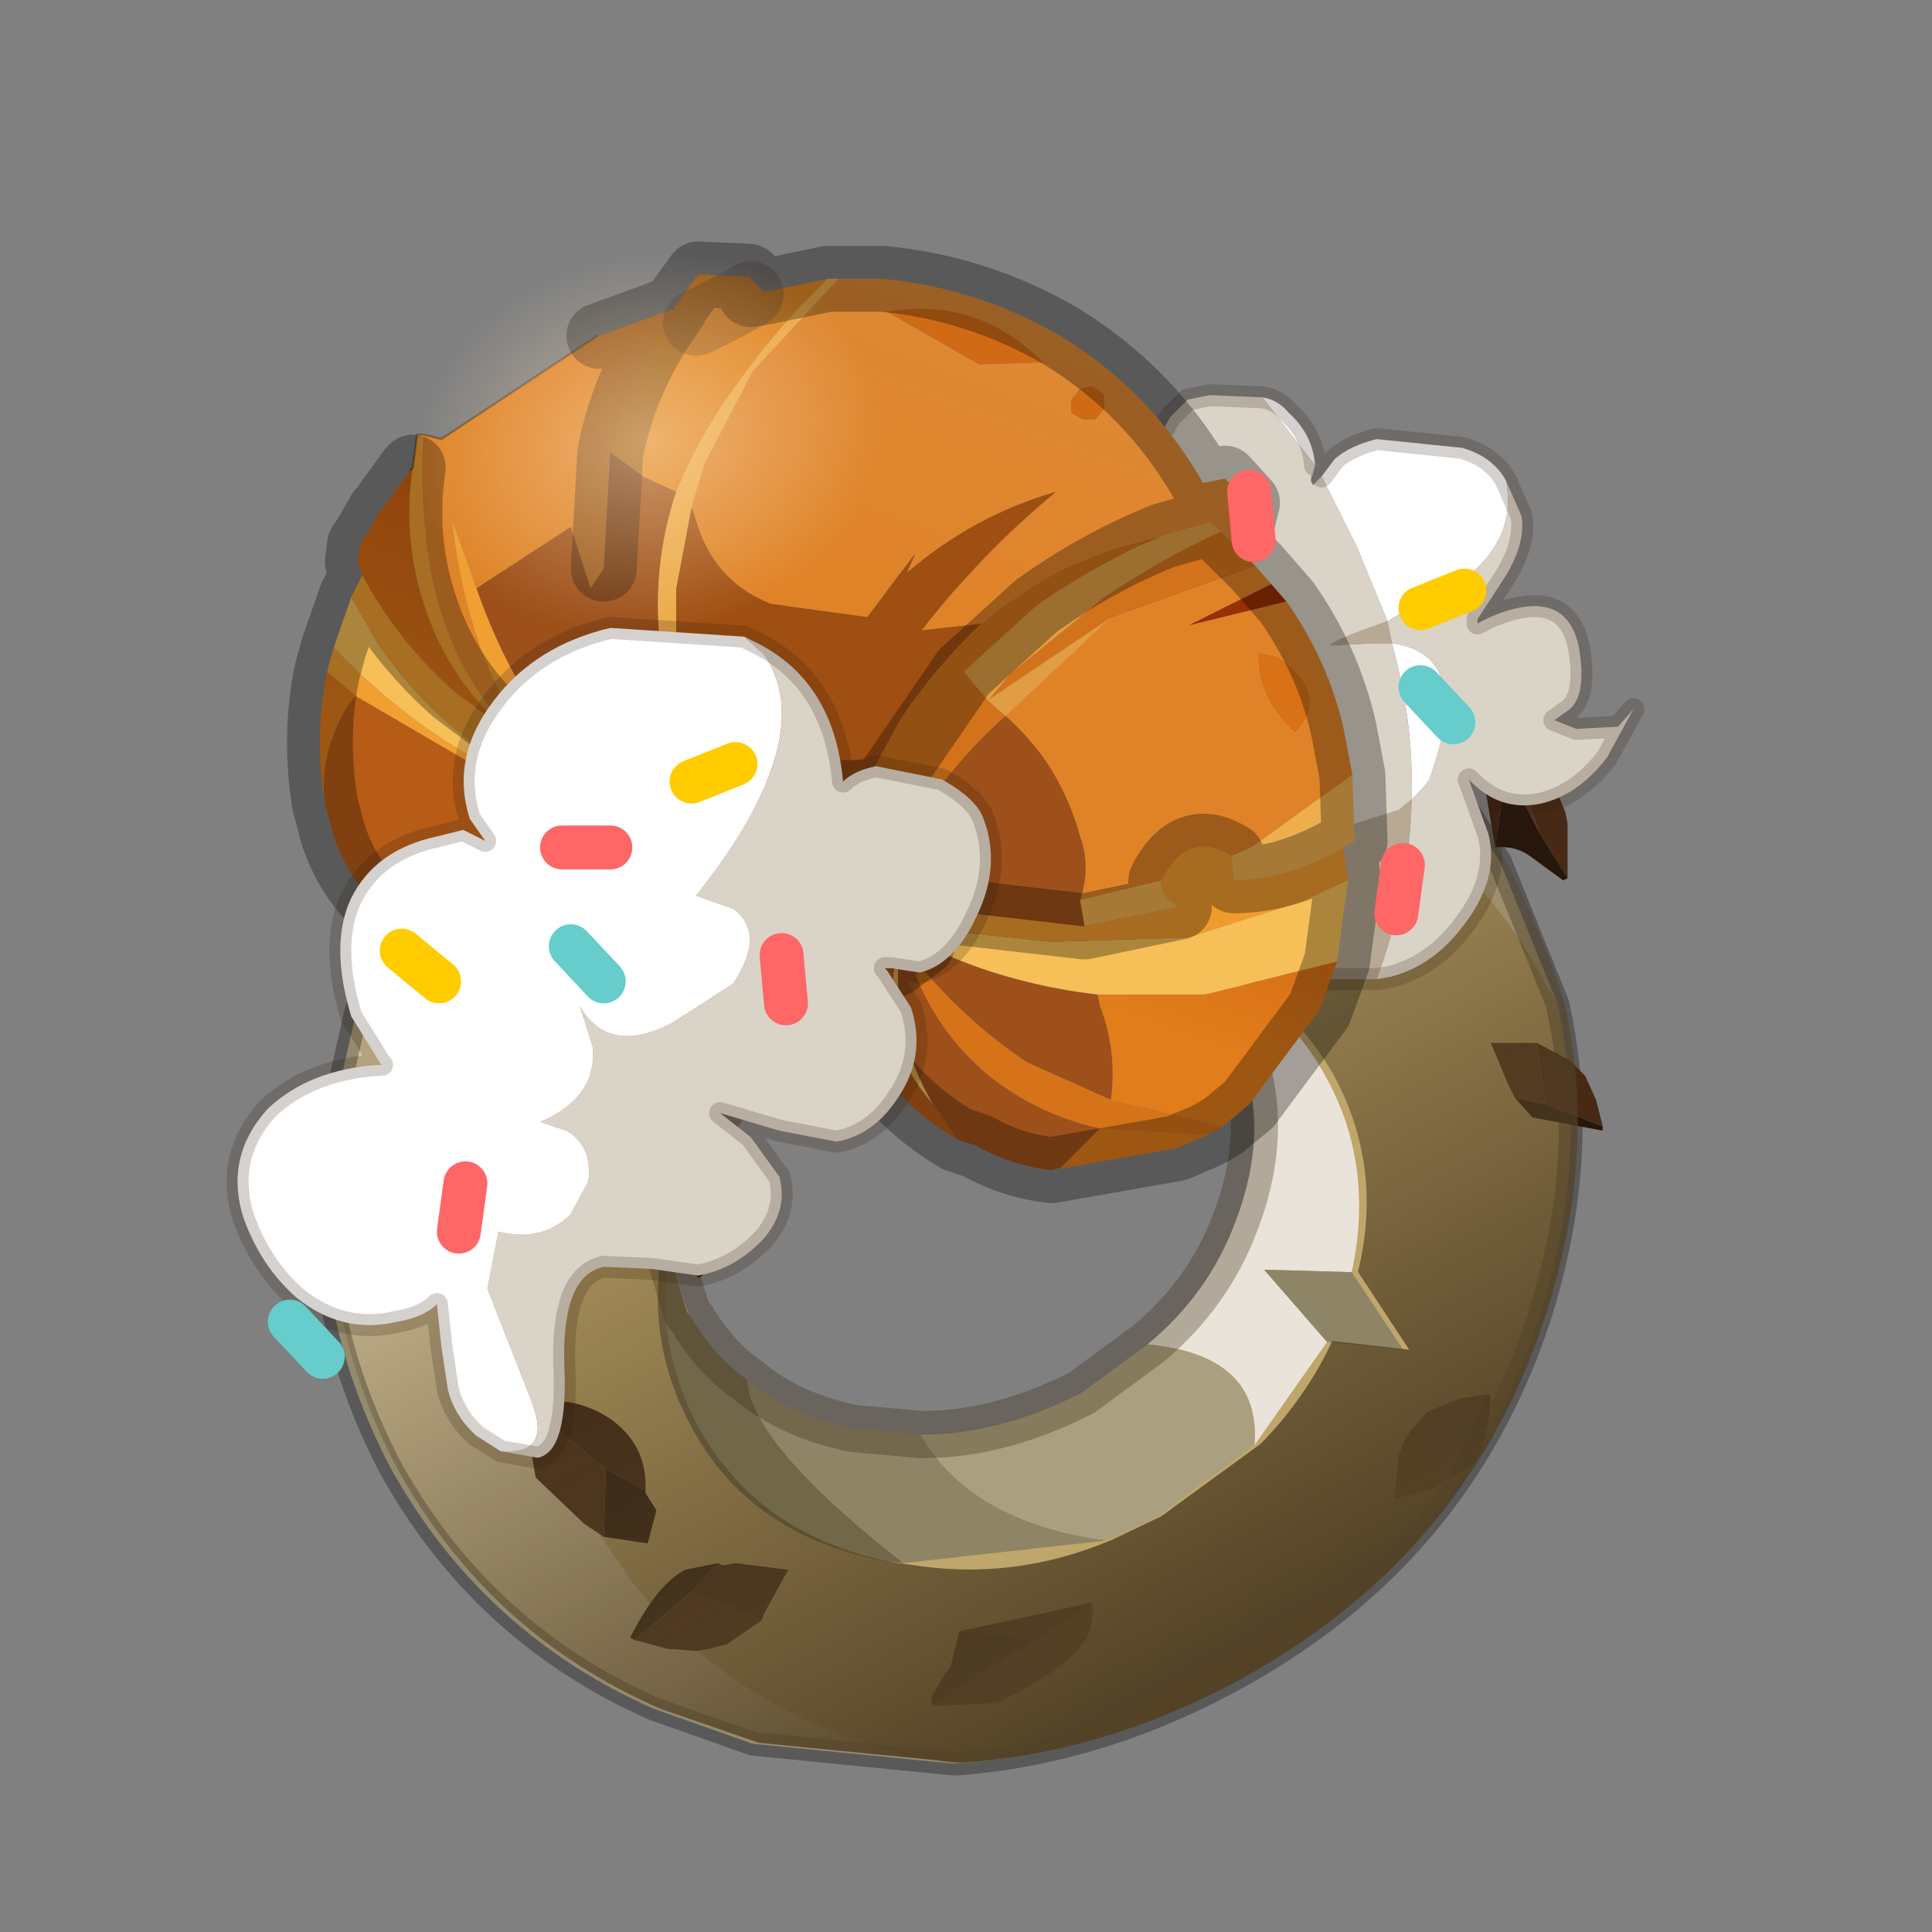 <?xml version="1.0" encoding="UTF-8" standalone="no"?>
<svg xmlns:xlink="http://www.w3.org/1999/xlink" height="440.0px" width="440.0px" xmlns="http://www.w3.org/2000/svg">
  <rect width="100%" height="100%" fill="#808080" stroke="none"/>
  <g transform="matrix(10.0, 0.0, 0.0, 10.0, 0.0, 0.0)">
    <use height="44.0" transform="matrix(1.0, 0.0, 0.0, 1.0, 0.0, 0.0)" width="44.0" xlink:href="#shape0"/>
    <use height="25.85" transform="matrix(1.074, -0.057, 0.057, 1.074, 6.318, 13.415)" width="27.0" xlink:href="#sprite0"/>
    <use height="22.65" transform="matrix(1.0, 0.0, 0.0, 1.0, 11.3, 16.25)" width="25.2" xlink:href="#shape2"/>
    <use height="35.1" transform="matrix(0.78, 0.037, -0.037, 0.78, 8.233, 12.135)" width="36.25" xlink:href="#sprite1"/>
    <use height="21.9" transform="matrix(1.0, 0.0, 0.0, 1.0, 6.55, 5.5)" width="30.9" xlink:href="#shape4"/>
    <use height="1.3" transform="matrix(-1.622, -8.534, 10.59, -1.968, 8.943, 16.9)" width="1.3" xlink:href="#sprite2"/>
    <use height="22.8" transform="matrix(1.0, 0.0, 0.0, 1.0, 5.15, 10.7)" width="28.7" xlink:href="#shape6"/>
  </g>
  <defs>
    <g id="shape0" transform="matrix(1.0, 0.0, 0.0, 1.0, 0.0, 0.0)">
      <path d="M44.0 44.0 L0.0 44.0 0.0 0.0 44.0 0.0 44.0 44.0 M27.4 11.0 Q26.2 8.9 24.15 7.65 22.25 6.55 20.1 6.35 L19.1 6.35 18.85 6.35 17.4 6.65 17.05 6.3 15.9 6.25 15.35 7.0 15.3 7.05 13.65 7.65 13.6 7.65 10.05 10.0 9.65 9.9 9.5 9.9 9.4 10.65 9.35 10.7 8.7 11.6 8.6 11.7 8.65 11.65 8.45 12.0 8.4 12.1 8.2 12.4 8.15 12.8 8.25 13.1 8.0 13.6 7.6 14.75 7.45 15.3 Q7.15 16.75 7.4 18.3 L7.6 19.05 Q8.1 20.5 9.45 21.25 L10.05 21.45 11.0 21.65 12.35 21.65 13.0 21.45 13.35 21.2 13.5 21.0 14.0 20.3 14.2 19.6 14.15 19.25 13.8 19.05 13.3 19.3 13.1 19.3 13.0 19.1 13.05 18.25 13.25 18.3 13.45 18.25 13.6 18.1 13.95 18.15 14.25 18.05 14.1 17.6 15.3 16.4 15.55 16.7 15.95 17.0 16.4 17.35 Q17.9 18.15 19.6 18.05 L19.8 18.45 20.4 18.35 20.75 18.95 21.0 19.8 20.9 19.9 Q20.55 20.55 21.2 20.7 L21.1 21.15 21.0 21.5 20.45 21.9 20.4 21.95 20.05 22.0 19.1 22.1 19.0 22.25 Q19.1 23.3 19.8 24.1 20.6 25.25 21.8 25.95 L22.25 26.1 Q23.05 26.55 23.95 26.65 L26.8 26.15 27.5 25.85 27.85 25.65 28.45 25.15 30.05 23.0 30.45 21.9 30.7 20.05 30.6 19.3 30.85 19.15 30.8 17.65 30.6 16.6 Q30.25 15.05 29.3 13.7 L28.95 13.3 28.6 12.9 28.15 12.45 28.4 11.45 27.9 10.9 27.4 11.0" fill="#43adca" fill-opacity="0.0" fill-rule="evenodd" stroke="none"/>
    </g>
    <g id="sprite0" transform="matrix(1.0, 0.0, 0.0, 1.0, 13.5, 12.9)">
      <use height="25.85" transform="matrix(1.0, 0.0, 0.0, 1.0, -13.5, -12.9)" width="27.0" xlink:href="#shape1"/>
    </g>
    <g id="shape1" transform="matrix(1.0, 0.0, 0.0, 1.0, 13.5, 12.9)">
      <path d="M6.1 -11.25 L6.25 -11.4 Q6.45 -11.35 6.6 -11.25 L6.1 -11.25" fill="#444444" fill-rule="evenodd" stroke="none"/>
      <path d="M6.2 -11.4 L6.25 -11.4 6.1 -11.25 6.2 -11.4" fill="url(#gradient0)" fill-rule="evenodd" stroke="none"/>
      <path d="M6.2 -11.4 L6.1 -11.25 6.6 -11.25 Q9.35 -9.95 11.05 -7.55 L12.05 -5.75 13.1 -2.7 12.9 -3.05 Q11.55 -6.05 8.8 -7.55 L8.4 -7.7 6.6 -8.5 5.9 -8.7 0.75 -8.85 -2.0 -7.95 -2.2 -7.85 Q-6.6 -5.8 -8.25 -1.45 L-8.95 1.15 Q-9.35 4.1 -8.05 6.95 L-7.1 8.5 Q-5.2 11.25 -1.7 12.4 L-0.5 12.7 -4.75 12.05 -6.8 11.2 Q-10.35 9.4 -12.1 5.8 -13.6 2.5 -13.15 -0.9 L-12.3 -3.9 Q-10.4 -8.9 -5.35 -11.25 L-5.15 -11.35 Q-3.55 -12.15 -1.95 -12.4 L4.0 -12.25 4.8 -12.0 6.2 -11.4" fill="#d4c59c" fill-rule="evenodd" stroke="none"/>
      <path d="M13.1 -2.7 Q13.65 0.55 12.35 3.95 10.4 8.95 5.35 11.3 2.45 12.65 -0.5 12.7 L-1.7 12.4 Q-5.2 11.25 -7.1 8.5 L-8.05 6.95 Q-9.35 4.1 -8.95 1.15 L-8.25 -1.45 Q-6.6 -5.8 -2.2 -7.85 L-2.0 -7.95 0.75 -8.85 5.9 -8.7 6.6 -8.5 8.4 -7.7 8.8 -7.55 Q11.55 -6.05 12.9 -3.05 L13.1 -2.7 M4.95 -4.15 L4.15 -4.45 Q1.3 -5.15 -1.55 -3.75 -4.45 -2.4 -5.65 0.2 L-6.05 1.4 -5.6 2.95 Q-4.7 5.05 -2.3 5.65 0.2 6.2 2.6 5.1 L4.05 4.15 Q5.35 3.15 6.05 1.7 7.05 -0.55 6.05 -2.6 5.65 -3.55 4.95 -4.15" fill="#bfa66a" fill-rule="evenodd" stroke="none"/>
      <path d="M6.25 -11.4 L6.2 -11.4 M6.25 -11.4 Q6.45 -11.35 6.6 -11.25 9.35 -9.95 11.05 -7.55 L12.05 -5.75 13.1 -2.7 Q13.65 0.55 12.35 3.95 10.4 8.95 5.35 11.3 2.45 12.65 -0.5 12.7 L-4.75 12.05 -6.8 11.2 Q-10.35 9.4 -12.1 5.8 -13.6 2.5 -13.15 -0.9 L-12.3 -3.9 Q-10.4 -8.9 -5.35 -11.25 L-5.15 -11.35 Q-3.55 -12.15 -1.95 -12.4 L4.0 -12.25 4.8 -12.0 6.2 -11.4" fill="none" stroke="#000000" stroke-linecap="round" stroke-linejoin="round" stroke-opacity="0.302" stroke-width="0.5"/>
      <path d="M-10.75 -1.55 Q-11.4 -4.1 -10.05 -6.25 -8.5 -8.4 -5.55 -8.35 -7.5 -7.65 -8.75 -6.05 -9.9 -4.4 -10.75 -1.55" fill="#ebe2cf" fill-rule="evenodd" stroke="none"/>
      <path d="M4.9 -4.3 Q7.2 -3.4 8.15 -1.35 9.05 0.55 8.45 2.75 L6.6 2.6 7.85 4.2 6.2 6.3 Q6.45 4.4 4.05 4.05 5.4 3.05 6.05 1.55 7.05 -0.7 6.1 -2.75 L4.9 -4.3" fill="#eae3d9" fill-rule="evenodd" stroke="none"/>
      <path d="M4.05 4.05 Q6.45 4.4 6.2 6.3 L4.0 7.75 2.95 8.15 Q0.1 7.6 -0.85 5.7 0.8 5.8 2.6 5.0 L4.05 4.05" fill="#aaa080" fill-rule="evenodd" stroke="none"/>
      <path d="M-6.05 1.25 L-5.65 2.85 -5.55 3.0 Q-5.1 3.85 -4.45 4.35 -4.45 5.7 -1.35 8.4 L-1.7 8.35 Q-4.6 7.65 -5.7 5.25 -6.6 3.35 -6.05 1.25" fill="#71684a" fill-rule="evenodd" stroke="none"/>
      <path d="M7.85 4.2 L6.6 2.6 8.45 2.75 9.45 4.45 7.85 4.2 M-4.45 4.35 Q-3.6 5.15 -2.25 5.5 L-0.85 5.7 Q0.1 7.6 2.95 8.15 L-1.35 8.4 Q-4.45 5.7 -4.45 4.35" fill="#8e8566" fill-rule="evenodd" stroke="none"/>
      <path d="M4.9 -4.3 L6.1 -2.75 Q7.05 -0.7 6.05 1.55 5.4 3.05 4.05 4.05 M4.9 -4.3 L4.15 -4.6 Q1.35 -5.3 -1.5 -3.9 -4.4 -2.5 -5.65 0.15 L-6.05 1.25 -5.65 2.85 -5.55 3.0 Q-5.1 3.85 -4.45 4.35 -3.6 5.15 -2.25 5.5 L-0.85 5.7 Q0.8 5.8 2.6 5.0 L4.05 4.05" fill="none" stroke="#382510" stroke-linecap="round" stroke-linejoin="round" stroke-opacity="0.302" stroke-width="1.0"/>
    </g>
    <linearGradient gradientTransform="matrix(0.008, -0.004, 0.002, 0.004, -7.6, -6.7)" gradientUnits="userSpaceOnUse" id="gradient0" spreadMethod="pad" x1="-819.2" x2="819.2">
      <stop offset="0.0" stop-color="#534226"/>
      <stop offset="1.0" stop-color="#3a2e1b"/>
    </linearGradient>
    <g id="shape2" transform="matrix(1.0, 0.0, 0.0, 1.0, -11.3, -16.25)">
      <path d="M13.75 35.0 L13.3 34.7 12.2 33.65 12.05 32.8 12.1 32.8 12.05 32.65 12.05 32.8 12.0 32.8 12.0 32.55 12.1 32.15 12.15 32.1 13.6 33.3 13.8 33.45 13.75 35.0" fill="#472916" fill-rule="evenodd" stroke="none"/>
      <path d="M13.8 33.45 L13.6 33.3 12.15 32.1 12.15 32.05 Q12.2 31.9 12.35 31.9 13.25 31.85 13.95 32.35 14.75 32.95 14.7 33.95 L13.8 33.45" fill="#3a2212" fill-rule="evenodd" stroke="none"/>
      <path d="M13.75 35.0 L13.8 33.45 14.7 33.95 14.7 34.0 14.95 34.4 14.75 35.15 13.75 35.0" fill="#27160c" fill-rule="evenodd" stroke="none"/>
      <path d="M11.3 22.4 L11.55 21.9 12.35 20.6 13.1 20.3 13.1 20.4 13.25 20.25 13.1 20.3 13.35 20.2 13.75 20.2 13.85 20.2 12.95 21.95 12.85 22.2 11.3 22.4" fill="#472916" fill-rule="evenodd" stroke="none"/>
      <path d="M12.85 22.2 L12.95 21.95 13.85 20.2 14.1 20.4 Q14.35 21.3 13.95 22.05 13.5 22.95 12.5 23.1 L12.85 22.2" fill="#3a2212" fill-rule="evenodd" stroke="none"/>
      <path d="M11.3 22.4 L12.85 22.2 12.5 23.1 12.45 23.15 12.15 23.5 11.35 23.45 11.3 22.4" fill="#27160c" fill-rule="evenodd" stroke="none"/>
      <path d="M16.0 29.05 L15.9 29.1 Q15.25 28.25 15.2 27.65 L15.4 27.0 15.7 27.7 16.0 29.05" fill="#27160c" fill-rule="evenodd" stroke="none"/>
      <path d="M16.0 29.05 L15.7 27.7 16.65 26.75 16.8 27.55 16.8 27.85 16.7 28.05 16.45 28.55 16.0 29.05" fill="#472916" fill-rule="evenodd" stroke="none"/>
      <path d="M15.7 27.7 L15.4 27.0 15.4 26.95 15.5 26.75 Q15.8 26.1 16.05 25.9 L16.65 26.65 16.65 26.75 15.7 27.7" fill="#54311b" fill-rule="evenodd" stroke="none"/>
      <path d="M33.9 31.75 L33.95 31.8 Q33.9 32.85 33.55 33.35 L33.0 33.7 33.25 33.05 33.9 31.75" fill="#27160c" fill-rule="evenodd" stroke="none"/>
      <path d="M33.9 31.75 L33.25 33.05 31.9 33.05 Q31.95 32.75 32.3 32.4 L32.5 32.15 32.75 32.05 33.25 31.85 33.9 31.75" fill="#472916" fill-rule="evenodd" stroke="none"/>
      <path d="M33.25 33.05 L33.0 33.7 32.9 33.7 32.75 33.85 31.75 34.15 31.85 33.15 31.9 33.05 33.25 33.05" fill="#54311b" fill-rule="evenodd" stroke="none"/>
      <path d="M14.45 37.35 L14.35 37.3 Q14.95 36.1 15.6 35.75 L16.35 35.6 15.75 36.25 14.45 37.35" fill="#27160c" fill-rule="evenodd" stroke="none"/>
      <path d="M14.45 37.35 L15.75 36.25 17.35 36.9 16.55 37.45 16.15 37.55 15.85 37.6 15.2 37.55 14.45 37.35" fill="#472916" fill-rule="evenodd" stroke="none"/>
      <path d="M15.75 36.25 L16.35 35.6 16.45 35.65 16.75 35.6 17.95 35.75 17.4 36.75 17.35 36.9 15.75 36.25" fill="#3a2212" fill-rule="evenodd" stroke="none"/>
      <path d="M34.2 16.35 Q34.95 16.75 35.65 18.5 L35.7 18.75 35.7 20.0 35.05 18.95 34.2 16.35" fill="#472916" fill-rule="evenodd" stroke="none"/>
      <path d="M34.2 16.35 L35.05 18.95 34.3 17.5 33.6 16.3 33.7 16.25 34.05 16.3 34.2 16.35" fill="#54311b" fill-rule="evenodd" stroke="none"/>
      <path d="M35.05 18.95 L35.7 20.0 35.6 20.05 34.85 19.5 Q34.5 19.25 34.05 19.3 L34.3 17.5 35.05 18.95" fill="#27160c" fill-rule="evenodd" stroke="none"/>
      <path d="M34.05 19.3 L33.9 18.4 33.55 16.3 33.6 16.3 34.3 17.5 34.05 19.3" fill="#3a2212" fill-rule="evenodd" stroke="none"/>
      <path d="M36.5 25.65 L36.5 25.75 34.9 25.45 34.5 25.0 35.2 25.15 36.5 25.65" fill="#27160c" fill-rule="evenodd" stroke="none"/>
      <path d="M36.5 25.65 L35.2 25.15 35.0 23.75 35.75 24.15 35.95 24.35 36.1 24.5 36.35 25.05 36.5 25.65" fill="#472916" fill-rule="evenodd" stroke="none"/>
      <path d="M35.2 25.15 L34.5 25.0 34.45 24.9 34.35 24.7 33.95 23.75 34.9 23.75 35.0 23.75 35.2 25.15" fill="#54311b" fill-rule="evenodd" stroke="none"/>
      <path d="M22.3 38.15 L24.8 37.2 Q24.45 37.95 22.75 38.75 L22.45 38.8 21.25 38.85 22.3 38.15" fill="#472916" fill-rule="evenodd" stroke="none"/>
      <path d="M24.85 36.55 L24.9 36.65 24.85 37.0 24.8 37.2 22.3 38.15 23.65 37.3 24.85 36.55" fill="#54311b" fill-rule="evenodd" stroke="none"/>
      <path d="M23.65 37.3 L22.3 38.15 21.25 38.85 21.2 38.75 Q21.25 38.5 21.65 37.95 L21.85 37.15 23.65 37.3" fill="#27160c" fill-rule="evenodd" stroke="none"/>
      <path d="M24.85 36.55 L23.65 37.3 21.85 37.15 22.8 36.95 24.85 36.5 24.85 36.55" fill="#3a2212" fill-rule="evenodd" stroke="none"/>
    </g>
    <g id="sprite1" transform="matrix(1.0, 0.0, 0.0, 1.0, 18.1, 17.55)">
      <use height="35.1" transform="matrix(1.0, 0.0, 0.0, 1.0, -18.1, -17.55)" width="36.25" xlink:href="#shape3"/>
    </g>
    <g id="shape3" transform="matrix(1.0, 0.0, 0.0, 1.0, 18.1, 17.55)">
      <path d="M6.95 -16.45 L7.5 -16.3 Q11.4 -14.95 14.1 -11.9 L15.7 -9.55 Q16.85 -7.55 17.6 -5.5 18.8 -1.15 17.45 3.7 15.5 10.8 8.9 14.75 5.1 17.0 1.05 17.45 L-4.85 17.15 -7.75 16.3 Q-12.9 14.35 -15.8 9.6 -18.3 5.3 -18.1 0.55 -18.0 -1.5 -17.4 -3.65 -15.5 -10.75 -8.9 -14.65 L-8.6 -14.85 Q-6.55 -16.15 -4.35 -16.75 -0.35 -17.95 3.8 -17.35 L4.95 -17.1 6.9 -16.45 6.95 -16.45 M5.1 -6.65 Q1.1 -7.25 -2.6 -4.95 -5.45 -3.25 -6.9 -0.75 L-7.4 -0.2 -7.35 0.2 -7.7 1.05 -8.0 1.95 -8.1 2.6 Q-8.55 5.45 -7.1 7.95 -5.2 11.1 -1.25 11.7 L-0.7 11.75 Q2.35 12.1 5.15 10.75 L6.55 10.0 9.35 7.75 Q10.6 6.35 11.3 4.65 L13.55 4.8 11.95 2.6 Q12.55 -0.45 11.0 -3.05 9.35 -5.7 6.15 -6.6 L5.9 -6.5 5.1 -6.65" fill="url(#gradient1)" fill-rule="evenodd" stroke="none"/>
    </g>
    <linearGradient gradientTransform="matrix(-0.008, -0.014, 0.018, -0.011, 3.0, 1.9)" gradientUnits="userSpaceOnUse" id="gradient1" spreadMethod="pad" x1="-819.2" x2="819.2">
      <stop offset="0.0" stop-color="#534226"/>
      <stop offset="1.0" stop-color="#544226" stop-opacity="0.0"/>
    </linearGradient>
    <g id="shape4" transform="matrix(1.0, 0.0, 0.0, 1.0, -6.55, -5.5)">
      <path d="M30.1 10.85 L30.4 10.45 Q30.75 10.15 31.35 10.0 L33.3 10.2 Q34.0 10.4 34.3 10.95 34.65 12.8 32.15 13.85 L31.85 14.0 31.6 14.15 30.9 12.45 30.1 10.85 M28.75 9.05 Q29.1 9.1 29.35 9.4 29.9 9.9 29.95 10.6 L28.75 9.05 M31.7 14.65 Q33.6 14.9 32.55 17.75 L32.4 17.95 32.15 18.2 Q32.2 16.45 31.7 14.65" fill="#ffffff" fill-rule="evenodd" stroke="none"/>
      <path d="M34.3 10.95 L34.65 11.75 Q34.75 12.35 34.3 13.1 L33.65 14.1 33.65 14.2 Q34.1 13.95 34.55 13.85 35.7 13.6 35.95 14.7 36.15 15.8 35.75 16.15 L35.4 16.4 35.9 16.6 36.85 16.55 37.2 16.15 36.6 17.25 Q35.95 18.1 35.1 18.3 34.15 18.5 33.45 17.75 L33.9 19.0 Q34.15 20.0 33.35 21.05 32.65 22.0 31.65 22.25 L31.35 22.3 Q32.1 20.3 32.15 18.2 L31.85 18.45 30.25 18.95 Q29.0 19.2 25.05 14.1 L25.55 11.9 26.45 9.85 26.65 9.5 26.8 9.35 27.05 9.1 27.55 9.0 28.75 9.05 29.95 10.6 29.85 10.95 29.9 11.05 30.1 10.85 30.9 12.45 31.6 14.15 31.85 14.0 32.15 13.85 Q34.65 12.8 34.3 10.95 M31.7 14.65 L31.6 14.15 Q30.3 14.6 30.3 14.7 L31.3 14.65 31.7 14.65 Q32.2 16.45 32.15 18.2 L32.4 17.95 32.55 17.75 Q33.6 14.9 31.7 14.65" fill="#dad3c7" fill-rule="evenodd" stroke="none"/>
      <path d="M31.35 22.3 L29.9 22.3 28.4 21.6 Q27.5 21.05 26.4 19.05 25.3 17.3 25.1 16.35 24.9 15.25 25.05 14.1 29.0 19.2 30.25 18.95 L31.85 18.45 32.15 18.2 Q32.1 20.3 31.35 22.3 M31.7 14.65 L31.3 14.65 30.3 14.7 Q30.3 14.6 31.6 14.15 L31.7 14.65" fill="#b8a994" fill-rule="evenodd" stroke="none"/>
      <path d="M30.1 10.85 L30.4 10.45 Q30.75 10.15 31.35 10.0 L33.3 10.2 Q34.0 10.4 34.3 10.95 L34.65 11.75 Q34.75 12.35 34.3 13.1 L33.65 14.1 33.65 14.2 Q34.1 13.95 34.55 13.85 35.7 13.6 35.95 14.7 36.15 15.8 35.75 16.15 L35.4 16.4 35.9 16.6 36.85 16.55 37.2 16.15 36.6 17.25 Q35.95 18.1 35.1 18.3 34.15 18.5 33.45 17.75 L33.9 19.0 Q34.15 20.0 33.35 21.05 32.65 22.0 31.65 22.25 L31.35 22.3 29.9 22.3 28.4 21.6 Q27.5 21.05 26.4 19.05 25.3 17.3 25.1 16.35 24.9 15.25 25.05 14.1 L25.55 11.9 26.45 9.85 26.65 9.5 26.8 9.35 27.05 9.1 27.55 9.0 28.75 9.05 Q29.1 9.1 29.35 9.4 29.9 9.9 29.95 10.6" fill="none" stroke="#2e1a0c" stroke-linecap="round" stroke-linejoin="round" stroke-opacity="0.2" stroke-width="0.5"/>
      <path d="M22.3 8.3 L23.75 8.25 Q22.25 6.75 20.2 7.1 L22.3 8.3 M24.6 8.85 L24.4 9.1 24.4 9.4 24.65 9.55 24.95 9.55 25.15 9.3 25.15 9.0 Q25.0 8.85 24.85 8.8 L24.6 8.85 M27.8 12.1 L27.55 11.9 26.5 12.2 Q24.15 12.7 22.35 14.2 L21.0 14.35 Q22.35 12.6 24.05 11.2 22.15 11.75 20.65 13.05 L20.85 12.6 19.75 14.05 17.55 13.75 Q16.4 13.3 15.95 12.15 L15.75 11.55 16.05 10.55 17.15 8.45 19.1 6.35 20.1 6.35 Q22.25 6.55 24.15 7.65 26.2 8.9 27.4 11.0 L27.9 10.9 28.4 11.45 28.15 12.45 27.8 12.1" fill="url(#gradient2)" fill-rule="evenodd" stroke="none"/>
      <path d="M24.6 8.85 L24.85 8.8 Q25.0 8.85 25.15 9.0 L25.15 9.3 24.95 9.55 24.65 9.55 24.4 9.4 24.4 9.1 24.6 8.85 M22.3 8.3 L20.2 7.1 Q22.25 6.75 23.75 8.25 L22.3 8.3" fill="#d16a14" fill-rule="evenodd" stroke="none"/>
      <path d="M26.5 12.2 L27.55 11.9 27.8 12.1 Q26.4 12.75 25.15 13.6 L23.0 15.35 22.5 15.95 21.95 15.3 23.6 13.8 Q25.0 12.8 26.5 12.2 M25.25 14.1 L22.9 16.3 22.5 15.95 25.25 14.1" fill="#e09d43" fill-rule="evenodd" stroke="none"/>
      <path d="M29.1 14.95 Q30.35 15.8 29.5 16.7 28.6 15.9 28.65 14.85 L29.1 14.95" fill="#d97116" fill-rule="evenodd" stroke="none"/>
      <path d="M29.1 14.95 L28.65 14.85 Q28.6 15.9 29.5 16.7 30.35 15.8 29.1 14.95 M28.95 13.3 L27.05 14.25 29.3 13.7 Q30.25 15.05 30.6 16.6 L30.8 17.65 28.5 19.3 28.05 19.5 Q27.1 18.9 26.5 19.95 L26.45 20.05 24.6 20.5 Q24.85 19.75 24.6 19.05 24.15 17.4 22.9 16.3 L25.25 14.1 28.6 12.9 28.95 13.3 M13.6 7.65 L13.65 7.65 15.3 7.05 15.35 7.05 Q14.25 8.55 13.9 10.3 L13.75 12.95 13.45 13.4 13.0 12.0 10.85 13.4 10.3 11.85 Q10.45 13.4 11.0 14.9 11.55 16.35 12.65 17.6 L11.95 17.1 11.55 16.65 10.9 15.75 Q10.1 14.55 9.8 12.95 9.55 11.4 9.65 9.9 L10.05 10.0 13.6 7.65" fill="url(#gradient3)" fill-rule="evenodd" stroke="none"/>
      <path d="M29.3 13.7 L27.05 14.25 28.95 13.3 29.3 13.7" fill="#973101" fill-rule="evenodd" stroke="none"/>
      <path d="M27.8 12.1 L28.15 12.45 28.6 12.9 25.25 14.1 22.5 15.95 22.9 16.3 Q21.55 17.5 20.75 18.95 L20.4 18.35 19.8 18.45 19.6 18.05 20.5 16.4 Q21.3 15.2 22.35 14.2 24.15 12.7 26.5 12.2 25.0 12.8 23.6 13.8 L21.95 15.3 22.5 15.95 23.0 15.35 25.15 13.6 Q26.4 12.75 27.8 12.1 M21.95 15.3 L20.2 17.85 20.4 18.35 20.2 17.85 21.95 15.3" fill="#d2721b" fill-rule="evenodd" stroke="none"/>
      <path d="M15.75 11.55 L15.95 12.15 Q16.4 13.3 17.55 13.75 L19.75 14.05 20.85 12.6 20.65 13.05 Q22.15 11.75 24.05 11.2 22.35 12.6 21.0 14.35 L22.35 14.2 Q21.3 15.2 20.5 16.4 L19.6 18.05 Q17.9 18.15 16.4 17.35 L15.95 17.0 15.55 16.7 15.4 15.65 15.4 13.4 15.75 11.55" fill="#a04f12" fill-rule="evenodd" stroke="none"/>
      <path d="M22.9 16.3 Q24.15 17.4 24.6 19.05 24.85 19.75 24.6 20.5 L24.7 21.1 21.2 20.7 Q20.55 20.55 20.9 19.9 L21.0 19.8 20.75 18.95 Q21.55 17.5 22.9 16.3 M20.05 22.0 Q19.35 23.1 19.8 24.1 19.1 23.3 19.0 22.25 L19.1 22.1 20.05 22.0 M21.8 25.95 L21.25 25.15 Q20.6 24.05 20.45 22.8 L20.45 21.9 21.0 21.5 21.8 21.85 Q23.3 22.45 25.0 22.65 L25.05 22.9 Q25.45 23.95 25.3 25.05 L23.4 24.2 Q22.05 23.3 21.0 22.05 L20.85 22.2 Q21.35 23.45 22.35 24.35 23.5 25.35 25.05 25.7 L24.15 26.6 23.95 26.65 Q23.05 26.55 22.25 26.1 L21.8 25.95 M13.9 10.3 L14.65 10.85 15.4 11.2 Q14.9 12.7 15.0 14.3 L15.3 16.4 14.1 17.6 14.25 18.05 13.95 18.15 12.85 17.05 Q11.6 15.55 10.85 13.4 L13.0 12.0 13.45 13.4 13.75 12.95 13.9 10.3" fill="#9d501a" fill-rule="evenodd" stroke="none"/>
      <path d="M24.6 20.5 L26.45 20.05 Q26.4 20.4 26.85 20.65 L24.7 21.1 24.6 20.5 M28.05 19.5 L28.5 19.3 30.8 17.65 30.85 19.15 30.6 19.3 Q29.3 20.05 28.1 20.05 L28.05 19.5" fill="#eeae4d" fill-rule="evenodd" stroke="none"/>
      <path d="M21.0 21.5 L21.1 21.15 23.95 21.45 27.05 21.35 29.6 20.55 30.7 20.05 30.45 21.9 27.45 22.65 25.0 22.65 Q23.3 22.45 21.8 21.85 L21.0 21.5 M21.25 25.15 Q20.1 23.85 20.35 22.15 L20.4 21.95 20.45 21.9 20.45 22.8 Q20.6 24.05 21.25 25.15 M8.0 13.6 L8.6 14.65 Q10.1 16.85 12.45 17.9 L13.25 18.3 13.05 18.25 12.3 18.0 Q9.7 16.95 7.6 14.75 L8.0 13.6" fill="#f6bf58" fill-rule="evenodd" stroke="none"/>
      <path d="M26.45 20.05 L26.5 19.95 Q27.1 18.9 28.05 19.5 L28.1 20.05 Q29.3 20.05 30.6 19.3 L30.7 20.05 29.6 20.55 27.05 21.35 23.95 21.45 21.1 21.15 21.2 20.7 24.7 21.1 26.85 20.65 Q26.4 20.4 26.45 20.05" fill="#f09b2e" fill-rule="evenodd" stroke="none"/>
      <path d="M25.05 25.7 Q23.5 25.35 22.35 24.35 21.35 23.45 20.85 22.2 L21.0 22.05 Q22.05 23.3 23.4 24.2 L25.3 25.05 27.85 25.65 27.5 25.85 25.05 25.7 M10.05 21.45 Q10.15 19.6 11.85 19.0 L12.45 19.05 13.0 19.1 13.1 19.3 12.6 19.5 Q12.0 20.55 12.35 21.65 L11.0 21.65 10.05 21.45 M13.35 21.2 L13.0 21.45 Q12.65 21.2 12.7 20.2 L13.1 19.3 12.95 19.85 Q12.95 20.55 13.35 21.2" fill="#d67318" fill-rule="evenodd" stroke="none"/>
      <path d="M20.4 21.95 L20.35 22.15 Q20.1 23.85 21.25 25.15 L21.8 25.95 Q20.6 25.25 19.8 24.1 19.35 23.1 20.05 22.0 L20.4 21.95 M12.3 18.0 L13.05 18.25 13.0 19.1 12.45 19.05 11.85 19.0 Q10.15 19.6 10.05 21.45 L9.45 21.25 Q8.1 20.5 7.6 19.05 L7.4 18.3 Q7.25 17.2 7.9 16.1 L8.1 15.85 11.1 17.6 12.3 18.0 M13.1 19.3 L13.3 19.3 13.8 19.05 14.15 19.25 14.2 19.6 14.0 20.3 13.5 21.0 13.35 21.2 Q12.95 20.55 12.95 19.85 L13.1 19.3 12.7 20.2 Q12.65 21.2 13.0 21.45 L12.35 21.65 Q12.0 20.55 12.6 19.5 L13.1 19.3" fill="#b75c16" fill-rule="evenodd" stroke="none"/>
      <path d="M25.3 25.05 Q25.45 23.95 25.05 22.9 L25.0 22.65 27.45 22.65 30.45 21.9 30.05 23.0 28.45 25.15 27.85 25.65 25.3 25.05 M27.5 25.85 L26.8 26.15 23.95 26.65 24.15 26.6 25.05 25.7 27.5 25.85 M15.3 7.05 L15.35 7.0 15.35 7.05 15.3 7.05 M9.35 10.7 L9.4 10.65 Q9.15 12.3 9.7 13.9 10.25 15.5 11.55 16.65 L10.35 15.75 Q9.05 14.6 8.25 13.1 L8.15 12.8 8.2 12.4 8.4 12.1 8.45 12.0 8.65 11.65 8.6 11.7 8.7 11.6 8.65 11.65 8.7 11.6 9.35 10.7 M8.1 15.85 L7.9 16.1 Q7.25 17.2 7.4 18.3 7.15 16.75 7.45 15.3 L8.1 15.85" fill="url(#gradient4)" fill-rule="evenodd" stroke="none"/>
      <path d="M15.4 11.2 L14.65 10.85 13.9 10.3 Q14.25 8.55 15.35 7.05 L15.35 7.0 15.9 6.25 17.05 6.3 17.4 6.65 18.85 6.35 Q17.75 7.4 16.85 8.65 15.95 9.85 15.4 11.2 M17.1 6.7 L17.4 6.65 17.1 6.7 Q16.5 7.05 15.85 7.35 16.5 7.05 17.1 6.7" fill="#e08623" fill-rule="evenodd" stroke="none"/>
      <path d="M19.1 6.35 L17.15 8.45 16.05 10.55 15.75 11.55 15.4 13.4 15.4 15.65 15.55 16.7 15.3 16.4 15.0 14.3 Q14.9 12.7 15.4 11.2 15.95 9.85 16.85 8.65 17.75 7.4 18.85 6.35 L19.1 6.35" fill="#ecaa49" fill-rule="evenodd" stroke="none"/>
      <path d="M9.4 10.65 L9.5 9.9 9.65 9.9 Q9.55 11.4 9.8 12.95 10.1 14.55 10.9 15.75 L11.55 16.65 Q10.25 15.5 9.7 13.9 9.15 12.3 9.4 10.65 M13.25 18.3 L12.45 17.9 Q10.1 16.85 8.6 14.65 L8.0 13.6 8.25 13.1 Q9.05 14.6 10.35 15.75 L11.55 16.65 11.95 17.1 12.65 17.6 13.6 18.1 12.65 17.6 Q11.55 16.35 11.0 14.9 10.45 13.4 10.3 11.85 L10.85 13.4 Q11.6 15.55 12.85 17.05 L13.95 18.15 13.6 18.1 13.45 18.25 13.25 18.3 M7.6 14.75 Q9.7 16.95 12.3 18.0 L11.1 17.6 8.1 15.85 7.45 15.3 7.6 14.75" fill="#f19f31" fill-rule="evenodd" stroke="none"/>
      <path d="M26.5 12.2 L27.55 11.9 27.8 12.1 28.15 12.45 28.4 11.45 27.9 10.9 27.4 11.0 Q26.2 8.9 24.15 7.65 22.25 6.55 20.1 6.35 L19.1 6.35 M26.5 12.2 Q25.0 12.8 23.6 13.8 L21.95 15.3 M28.95 13.3 L28.6 12.9 28.15 12.45 M26.45 20.05 L26.5 19.95 Q27.1 18.9 28.05 19.5 M30.8 17.65 L30.6 16.6 Q30.25 15.05 29.3 13.7 L28.95 13.3 M19.6 18.05 L19.8 18.45 20.4 18.35 20.2 17.85 21.95 15.3 M20.75 18.95 L21.0 19.8 20.9 19.9 Q20.55 20.55 21.2 20.7 L24.7 21.1 M21.0 21.5 L21.1 21.15 21.2 20.7 M20.4 21.95 L20.05 22.0 M19.8 24.1 Q20.6 25.25 21.8 25.95 M20.45 21.9 L20.4 21.95 M21.0 21.5 L20.45 21.9 M26.45 20.05 Q26.4 20.4 26.85 20.65 L24.7 21.1 M30.6 19.3 Q29.3 20.05 28.1 20.05 L28.05 19.5 M20.75 18.95 L20.4 18.35 M30.8 17.65 L30.85 19.15 30.6 19.3 30.7 20.05 30.45 21.9 30.05 23.0 28.45 25.15 27.85 25.65 27.5 25.85 26.8 26.15 23.95 26.65 Q23.05 26.55 22.25 26.1 L21.8 25.95 M18.85 6.35 L17.4 6.65 17.1 6.7 M13.65 7.65 L15.3 7.05 15.35 7.0 15.9 6.25 17.05 6.3 17.4 6.65 M18.85 6.35 L19.1 6.35 M15.35 7.05 L15.35 7.0 M13.9 10.3 Q14.25 8.55 15.35 7.05 M9.4 10.65 Q9.15 12.3 9.7 13.9 10.25 15.5 11.55 16.65 L10.35 15.75 Q9.05 14.6 8.25 13.1 L8.0 13.6 7.6 14.75 M8.65 11.65 L8.7 11.6 9.35 10.7 M8.25 13.1 L8.15 12.8 8.2 12.4 8.4 12.1 8.45 12.0 8.65 11.65 M13.05 18.25 L13.25 18.3 13.45 18.25 13.6 18.1 12.65 17.6 11.95 17.1 11.55 16.65 M7.4 18.3 L7.6 19.05 Q8.1 20.5 9.45 21.25 L10.05 21.45 M13.0 19.1 L13.05 18.25 M7.45 15.3 L7.6 14.75 M7.4 18.3 Q7.15 16.75 7.45 15.3 M15.55 16.7 L15.3 16.4 14.1 17.6 14.25 18.05 13.95 18.15 13.6 18.1 M19.6 18.05 Q17.9 18.15 16.4 17.35 L15.95 17.0 15.55 16.7 M13.75 12.95 L13.9 10.3 M13.1 19.3 L13.3 19.3 13.8 19.05 14.15 19.25 14.2 19.6 14.0 20.3 13.5 21.0 13.35 21.2 13.0 21.45 12.35 21.65 11.0 21.65 10.05 21.45 M13.0 19.1 L13.1 19.3 M19.8 24.1 Q19.1 23.3 19.0 22.25 L19.1 22.1 20.05 22.0" fill="none" stroke="#000000" stroke-linecap="round" stroke-linejoin="round" stroke-opacity="0.302" stroke-width="1.5"/>
      <path d="M17.1 6.7 Q16.5 7.05 15.85 7.35" fill="none" stroke="#332720" stroke-linecap="round" stroke-linejoin="round" stroke-opacity="0.251" stroke-width="1.5"/>
      <path d="M9.4 10.65 L9.5 9.9 9.65 9.9 10.05 10.0 13.6 7.65 M9.35 10.7 L9.4 10.65" fill="none" stroke="#000000" stroke-linecap="round" stroke-linejoin="round" stroke-opacity="0.302" stroke-width="0.05"/>
      <path d="M13.1 19.3 L12.6 19.5" fill="none" stroke="#332720" stroke-linecap="round" stroke-linejoin="round" stroke-opacity="0.498" stroke-width="1.5"/>
    </g>
    <linearGradient gradientTransform="matrix(-0.003, 0.008, -0.11, -0.041, 3.15, 7.2)" gradientUnits="userSpaceOnUse" id="gradient2" spreadMethod="pad" x1="-819.2" x2="819.2">
      <stop offset="0.0" stop-color="#de8935"/>
      <stop offset="1.0" stop-color="#e17d1b"/>
    </linearGradient>
    <linearGradient gradientTransform="matrix(0.112, 0.034, -0.034, 0.114, 20.6, 12.85)" gradientUnits="userSpaceOnUse" id="gradient3" spreadMethod="pad" x1="-819.2" x2="819.2">
      <stop offset="0.0" stop-color="#de8935"/>
      <stop offset="1.0" stop-color="#e17d1b"/>
    </linearGradient>
    <linearGradient gradientTransform="matrix(-0.003, 0.008, -0.11, -0.041, 3.15, 7.2)" gradientUnits="userSpaceOnUse" id="gradient4" spreadMethod="pad" x1="-819.2" x2="819.2">
      <stop offset="0.0" stop-color="#b53802"/>
      <stop offset="1.0" stop-color="#e17d1b"/>
    </linearGradient>
    <g id="sprite2" transform="matrix(1.0, 0.0, 0.0, 1.0, 0.7, 0.75)">
      <use height="2.3" transform="matrix(0.565, 0.0, 0.0, 0.565, -0.7, -0.75)" width="2.3" xlink:href="#sprite3"/>
    </g>
    <g id="sprite3" transform="matrix(1.0, 0.0, 0.0, 1.0, 1.15, 1.15)">
      <use height="2.3" transform="matrix(1.0, 0.0, 0.0, 1.0, -1.15, -1.15)" width="2.3" xlink:href="#shape5"/>
    </g>
    <g id="shape5" transform="matrix(1.0, 0.0, 0.0, 1.0, 1.15, 1.15)">
      <path d="M0.8 0.8 Q0.5 1.15 0.0 1.15 -0.5 1.15 -0.85 0.8 L-1.15 0.0 -0.85 -0.85 Q-0.5 -1.15 0.0 -1.15 L0.8 -0.85 1.15 0.0 Q1.15 0.5 0.8 0.8" fill="url(#gradient5)" fill-rule="evenodd" stroke="none"/>
    </g>
    <radialGradient cx="0" cy="0" gradientTransform="matrix(0.002, 0.0, 0.0, 0.002, 0.0, 0.0)" gradientUnits="userSpaceOnUse" id="gradient5" r="819.2" spreadMethod="pad">
      <stop offset="0.0" stop-color="#fee3bc" stop-opacity="0.498"/>
      <stop offset="0.537" stop-color="#ffe3bd" stop-opacity="0.0"/>
    </radialGradient>
    <g id="shape6" transform="matrix(1.0, 0.0, 0.0, 1.0, -5.15, -10.7)">
      <path d="M11.4 33.05 L10.85 32.7 Q10.35 32.25 10.2 31.65 L10.05 30.65 9.95 29.7 Q9.65 30.0 9.05 30.1 7.8 30.4 6.75 29.55 5.95 28.85 5.55 27.75 5.1 26.35 6.1 25.25 7.05 24.35 8.65 24.25 L8.7 24.25 8.65 24.2 8.5 23.95 8.0 23.15 Q7.5 21.5 8.0 20.45 8.55 19.35 9.95 19.05 L10.55 18.9 11.05 19.15 10.7 18.65 Q10.25 17.25 11.25 15.95 12.2 14.7 13.9 14.3 L16.95 14.5 17.4 14.9 Q18.7 16.8 15.85 20.4 L16.7 20.7 Q17.45 21.25 16.7 22.4 L15.3 23.3 Q13.85 24.05 13.2 22.9 L13.5 23.85 Q13.6 25.0 12.3 25.55 L12.9 25.75 Q13.5 26.1 13.4 26.9 L13.0 27.65 Q12.35 28.3 11.35 28.05 L11.1 29.35 12.1 31.9 Q12.6 33.15 11.4 33.05" fill="#ffffff" fill-rule="evenodd" stroke="none"/>
      <path d="M16.95 14.5 L17.35 14.7 Q19.0 15.6 19.2 17.8 19.45 17.55 19.95 17.45 L21.45 17.75 Q22.25 18.2 22.4 18.65 22.8 19.7 22.25 20.85 21.75 21.95 20.95 22.15 L20.3 22.05 20.15 22.05 20.2 22.1 20.75 22.95 Q21.1 24.05 20.45 25.0 19.9 25.85 19.05 26.0 L17.75 25.75 16.4 25.35 17.1 25.9 17.75 26.8 Q17.95 27.55 17.4 28.2 16.75 28.9 15.9 29.05 L14.85 28.9 13.75 28.85 Q12.8 29.05 12.85 31.05 12.95 33.05 12.25 33.2 L11.4 33.05 Q12.6 33.15 12.1 31.9 L11.1 29.35 11.35 28.05 Q12.35 28.3 13.0 27.65 L13.4 26.9 Q13.5 26.1 12.9 25.75 L12.3 25.55 Q13.6 25.0 13.5 23.85 L13.2 22.9 Q13.85 24.05 15.3 23.3 L16.7 22.4 Q17.45 21.25 16.7 20.7 L15.85 20.4 Q18.7 16.8 17.4 14.9 L16.95 14.5" fill="#dad3c7" fill-rule="evenodd" stroke="none"/>
      <path d="M16.95 14.5 L17.35 14.7 Q19.0 15.6 19.2 17.8 19.45 17.55 19.95 17.45 L21.45 17.75 Q22.25 18.2 22.4 18.65 22.8 19.7 22.25 20.85 21.75 21.95 20.95 22.15 L20.3 22.05 20.15 22.05 20.2 22.1 20.75 22.95 Q21.1 24.05 20.45 25.0 19.9 25.85 19.05 26.0 L17.75 25.75 16.4 25.35 17.1 25.9 17.75 26.8 Q17.95 27.55 17.4 28.2 16.75 28.9 15.9 29.05 L14.85 28.9 13.75 28.85 Q12.8 29.05 12.85 31.05 12.95 33.05 12.25 33.2 L11.4 33.05 10.85 32.7 Q10.35 32.25 10.2 31.65 L10.05 30.65 9.95 29.7 Q9.65 30.0 9.05 30.1 7.8 30.4 6.75 29.55 5.95 28.85 5.55 27.75 5.1 26.35 6.1 25.25 7.05 24.35 8.65 24.25 L8.7 24.25 8.65 24.2 8.5 23.95 8.0 23.15 Q7.5 21.5 8.0 20.45 8.55 19.35 9.95 19.05 L10.55 18.9 11.05 19.15 10.7 18.65 Q10.25 17.25 11.25 15.95 12.2 14.7 13.9 14.3 L16.95 14.5 Z" fill="none" stroke="#2e1a0c" stroke-linecap="round" stroke-linejoin="round" stroke-opacity="0.2" stroke-width="0.5"/>
      <path d="M13.9 19.3 L12.8 19.3" fill="none" stroke="#ff6666" stroke-linecap="round" stroke-linejoin="round" stroke-width="1.0"/>
      <path d="M10.45 28.05 L10.6 26.95" fill="none" stroke="#ff6666" stroke-linecap="round" stroke-linejoin="round" stroke-width="1.0"/>
      <path d="M13.0 21.55 L13.75 22.35" fill="none" stroke="#66cccc" stroke-linecap="round" stroke-linejoin="round" stroke-width="1.0"/>
      <path d="M16.75 17.4 L15.75 17.8" fill="none" stroke="#ffcc00" stroke-linecap="round" stroke-linejoin="round" stroke-width="1.0"/>
      <path d="M17.9 22.85 L17.8 21.75" fill="none" stroke="#ff6666" stroke-linecap="round" stroke-linejoin="round" stroke-width="1.0"/>
      <path d="M9.15 21.65 L10.0 22.35" fill="none" stroke="#ffcc00" stroke-linecap="round" stroke-linejoin="round" stroke-width="1.0"/>
      <path d="M33.35 13.45 L32.35 13.85" fill="none" stroke="#ffcc00" stroke-linecap="round" stroke-linejoin="round" stroke-width="1.0"/>
      <path d="M28.55 12.3 L28.45 11.2" fill="none" stroke="#ff6666" stroke-linecap="round" stroke-linejoin="round" stroke-width="1.0"/>
      <path d="M32.35 15.65 L33.1 16.45" fill="none" stroke="#66cccc" stroke-linecap="round" stroke-linejoin="round" stroke-width="1.0"/>
      <path d="M31.8 20.8 L31.95 19.7" fill="none" stroke="#ff6666" stroke-linecap="round" stroke-linejoin="round" stroke-width="1.0"/>
      <path d="M6.6 30.1 L7.35 30.9" fill="none" stroke="#66cccc" stroke-linecap="round" stroke-linejoin="round" stroke-width="1.0"/>
    </g>
  </defs>
</svg>
